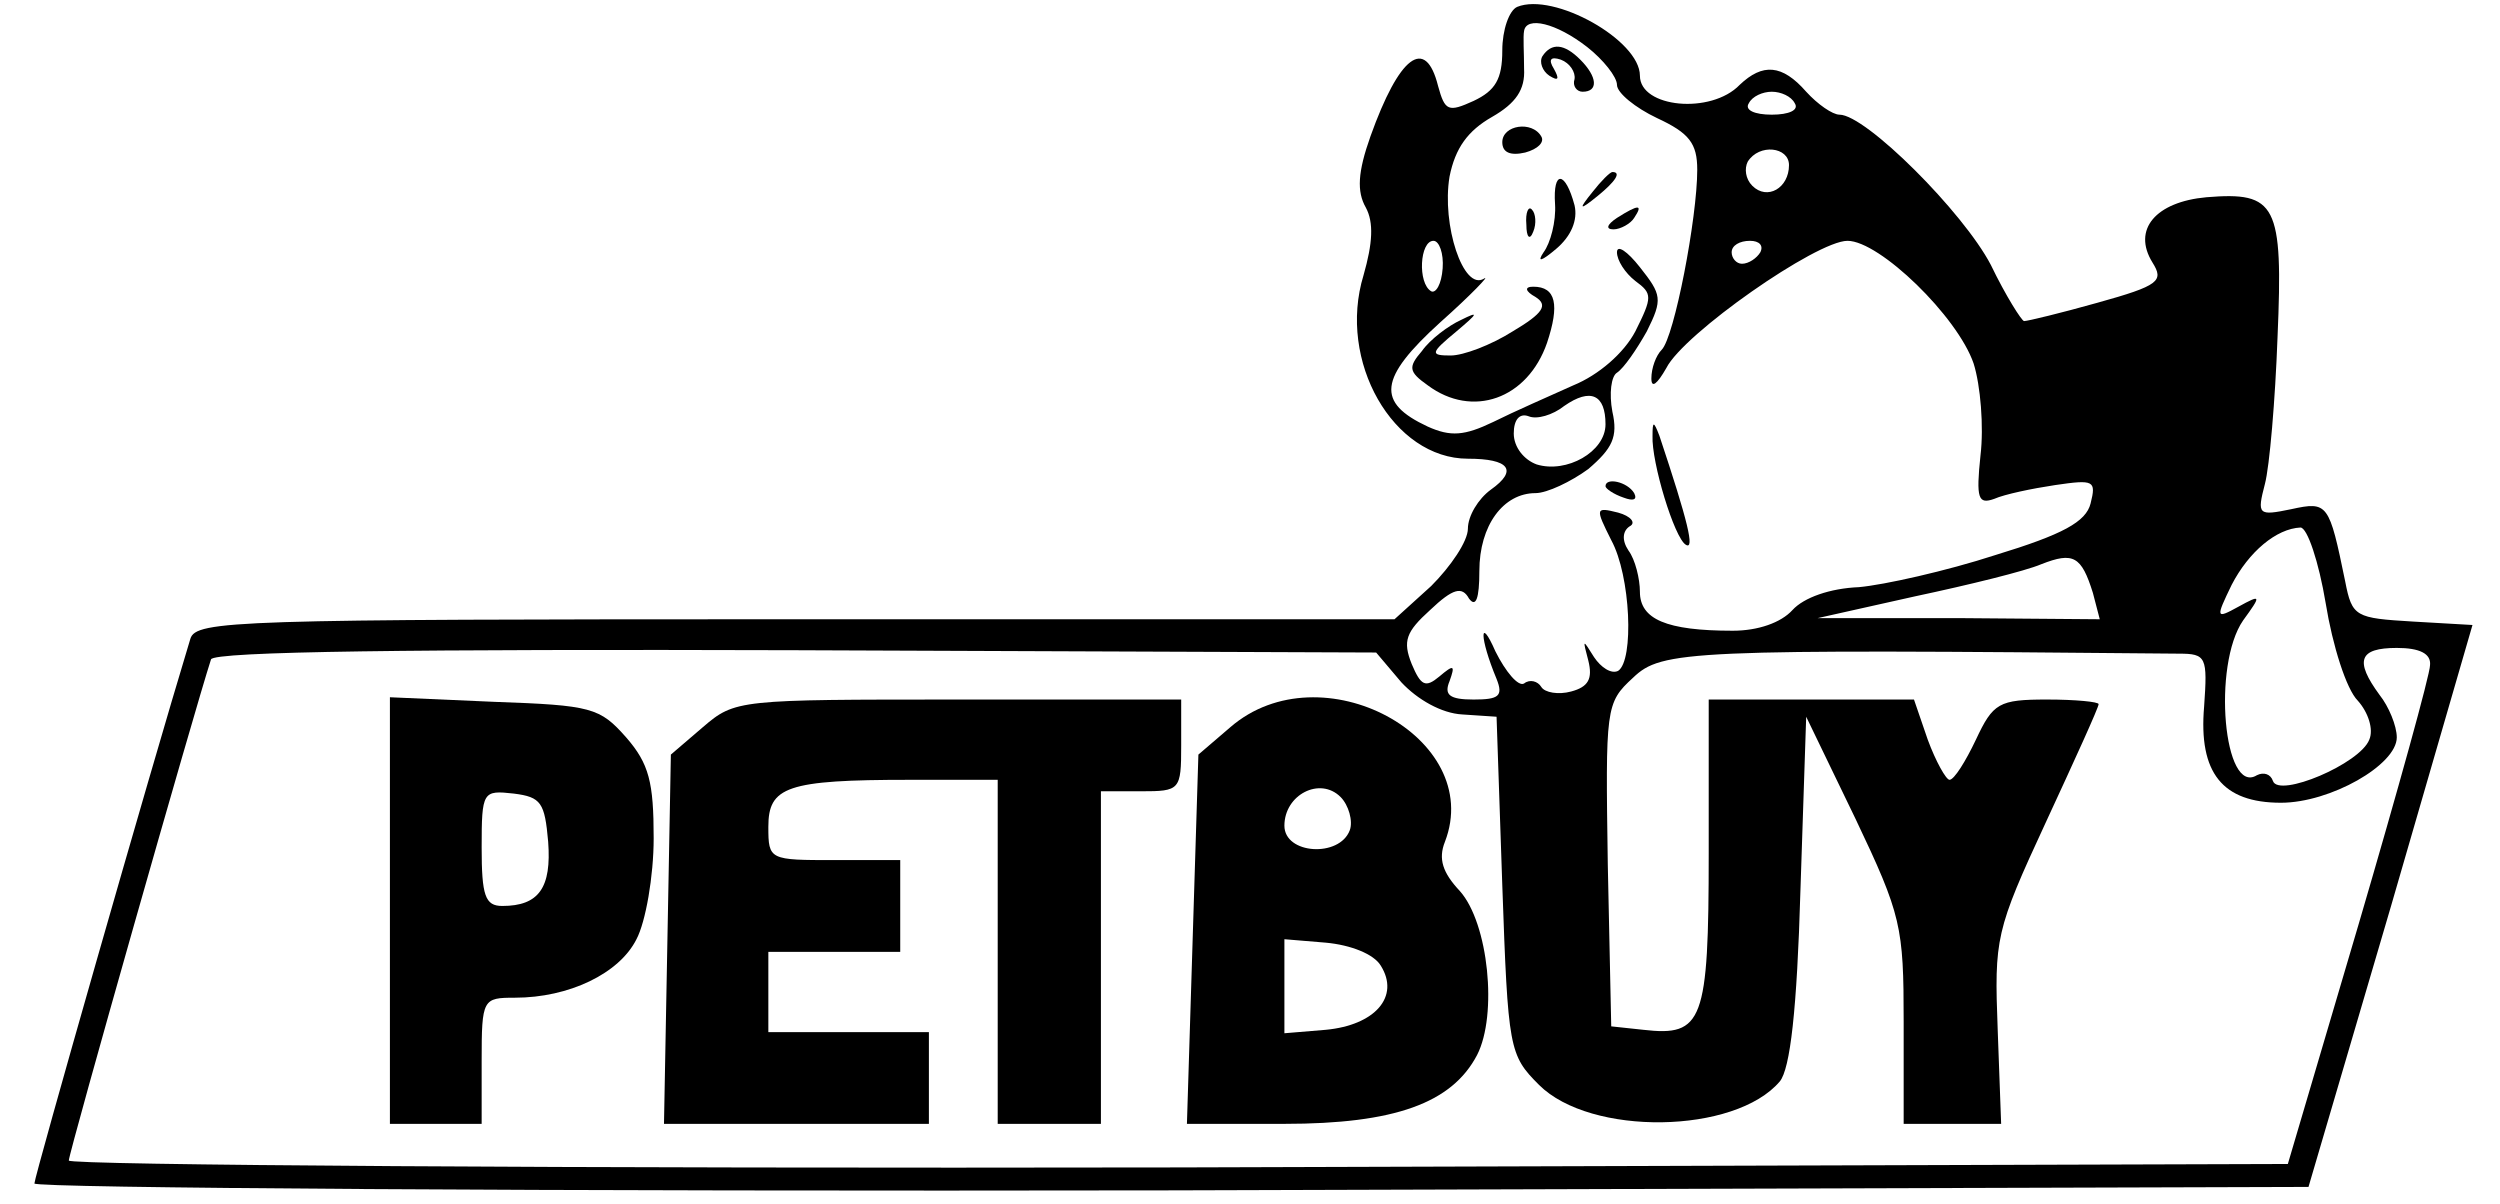<?xml version="1.0" standalone="no"?>
<!DOCTYPE svg PUBLIC "-//W3C//DTD SVG 20010904//EN"
 "http://www.w3.org/TR/2001/REC-SVG-20010904/DTD/svg10.dtd">
<svg version="1.0" xmlns="http://www.w3.org/2000/svg"
 width="218pt" height="105pt" viewBox="0 0 218 105"
 preserveAspectRatio="xMidYMid meet">

<g transform="translate(0,105) scale(0.1,-0.1)"
fill="#000000" stroke="none">
<path d="M1323 1044 c-7 -3 -13 -20 -13 -38 0 -25 -6 -35 -25 -44 -22 -10 -25
-9 -31 13 -11 44 -34 26 -59 -44 -11 -31 -12 -48 -4 -62 7 -13 6 -31 -2 -59
-23 -75 26 -160 91 -160 36 0 44 -10 20 -27 -11 -8 -20 -23 -20 -34 0 -11 -15
-33 -32 -50 l-32 -29 -523 0 c-488 0 -522 -1 -527 -17 -37 -122 -136 -469
-136 -475 0 -4 446 -7 992 -6 l991 3 72 245 71 245 -52 3 c-50 3 -53 4 -59 35
-14 68 -15 70 -47 63 -29 -6 -30 -5 -23 22 4 15 9 73 11 128 5 116 -1 127 -62
122 -44 -4 -65 -28 -47 -57 10 -16 6 -20 -48 -35 -32 -9 -61 -16 -64 -16 -2 0
-16 22 -29 49 -24 46 -109 131 -132 131 -6 0 -19 9 -29 20 -21 24 -38 25 -58
6 -25 -26 -87 -20 -87 8 0 31 -75 73 -107 60z m61 -35 c14 -11 26 -26 26 -33
0 -7 16 -20 35 -29 28 -13 35 -22 35 -45 0 -42 -20 -146 -31 -157 -5 -5 -9
-16 -9 -25 0 -9 5 -5 13 9 15 30 131 111 158 111 28 0 96 -66 110 -107 6 -19
9 -55 6 -80 -4 -38 -2 -43 12 -38 9 4 33 9 53 12 34 5 36 4 31 -16 -4 -16 -24
-27 -83 -45 -43 -14 -97 -26 -119 -28 -25 -1 -48 -9 -58 -20 -10 -11 -30 -18
-52 -18 -58 0 -81 10 -81 34 0 11 -4 28 -10 36 -6 9 -5 17 1 21 6 3 1 9 -10
12 -20 5 -20 4 -6 -24 17 -31 20 -105 6 -114 -6 -3 -15 3 -21 12 -10 16 -10
16 -5 -3 4 -16 0 -23 -15 -27 -11 -3 -23 -1 -26 4 -3 5 -10 7 -15 3 -5 -3 -16
10 -25 28 -14 32 -14 12 1 -24 6 -15 2 -18 -20 -18 -21 0 -26 4 -21 16 5 14 4
15 -9 4 -12 -10 -16 -8 -24 11 -8 20 -5 28 16 47 20 19 28 21 34 10 6 -8 9 0
9 24 0 40 21 68 49 68 10 0 31 10 46 21 21 18 26 28 21 50 -3 16 -1 31 4 34 6
4 17 20 26 36 14 28 13 32 -6 56 -11 14 -20 20 -20 13 0 -7 7 -18 16 -25 15
-11 15 -14 0 -44 -10 -19 -32 -38 -54 -47 -20 -9 -52 -23 -70 -32 -25 -12 -37
-13 -57 -4 -45 21 -43 42 11 91 27 24 44 42 38 38 -18 -11 -37 47 -30 89 5 25
16 40 37 52 21 12 29 24 28 42 0 14 -1 28 0 33 2 13 28 7 55 -14z m181 -49 c4
-6 -5 -10 -20 -10 -15 0 -24 4 -20 10 3 6 12 10 20 10 8 0 17 -4 20 -10z m-5
-54 c0 -20 -19 -31 -32 -18 -6 6 -7 15 -4 21 10 16 36 13 36 -3z m-302 -90
c-1 -14 -6 -22 -10 -20 -12 7 -10 44 2 44 5 0 9 -11 8 -24z m277 14 c-3 -5
-10 -10 -16 -10 -5 0 -9 5 -9 10 0 6 7 10 16 10 8 0 12 -4 9 -10z m-135 -150
c0 -24 -34 -43 -60 -35 -11 4 -20 15 -20 27 0 12 5 18 13 15 7 -3 21 1 31 9
23 16 36 10 36 -16z m628 -156 c6 -37 18 -75 28 -85 9 -10 14 -25 10 -34 -8
-21 -79 -51 -84 -36 -2 6 -8 8 -14 5 -29 -18 -39 96 -12 135 16 22 16 23 -4
12 -20 -11 -20 -10 -6 19 15 29 39 49 60 50 6 0 16 -30 22 -66z m-203 9 l6
-23 -123 1 -123 0 85 19 c47 10 96 22 110 28 28 11 35 7 45 -25z m-603 -78
c14 -15 35 -27 53 -28 l30 -2 5 -147 c5 -143 6 -148 32 -174 45 -45 171 -43
210 3 9 11 15 62 18 167 l5 151 43 -89 c40 -84 42 -94 42 -177 l0 -89 43 0 42
0 -3 82 c-3 80 -2 86 42 181 25 54 46 100 46 103 0 2 -20 4 -45 4 -42 0 -47
-3 -62 -35 -9 -19 -19 -35 -23 -35 -3 0 -12 16 -19 35 l-12 35 -90 0 -89 0 0
-134 c0 -147 -5 -160 -57 -154 l-28 3 -3 141 c-2 137 -2 141 22 163 25 24 48
25 476 21 24 0 25 -3 22 -46 -5 -58 16 -84 67 -84 43 0 101 33 101 57 0 10 -7
27 -15 37 -22 30 -18 41 15 41 20 0 30 -5 29 -15 0 -8 -28 -109 -62 -225 l-62
-210 -968 -3 c-532 -1 -967 2 -967 6 0 7 110 394 124 437 2 7 179 9 510 8
l506 -2 22 -26z"/>
<path d="M1345 1001 c-3 -5 0 -13 6 -17 8 -5 9 -3 4 6 -5 8 -3 11 6 8 8 -3 13
-11 12 -17 -2 -6 2 -11 7 -11 14 0 13 13 -2 28 -14 14 -25 15 -33 3z"/>
<path d="M1310 926 c0 -9 7 -12 20 -9 11 3 17 9 14 14 -8 14 -34 10 -34 -5z"/>
<path d="M1356 872 c1 -15 -4 -34 -10 -42 -6 -9 -2 -8 11 3 13 11 19 25 16 38
-8 30 -19 31 -17 1z"/>
<path d="M1389 883 c-13 -16 -12 -17 4 -4 16 13 21 21 13 21 -2 0 -10 -8 -17
-17z"/>
<path d="M1331 854 c0 -11 3 -14 6 -6 3 7 2 16 -1 19 -3 4 -6 -2 -5 -13z"/>
<path d="M1410 860 c-9 -6 -10 -10 -3 -10 6 0 15 5 18 10 8 12 4 12 -15 0z"/>
<path d="M1339 791 c11 -7 7 -14 -20 -30 -19 -12 -43 -21 -54 -21 -18 0 -18 2
5 21 19 16 20 18 4 10 -11 -5 -27 -17 -34 -27 -12 -14 -12 -18 5 -30 39 -29
87 -12 104 37 11 33 8 49 -12 49 -8 0 -7 -4 2 -9z"/>
<path d="M1441 670 c-1 -23 19 -89 29 -95 8 -5 2 20 -23 95 -5 13 -6 13 -6 0z"/>
<path d="M1400 626 c0 -2 7 -7 16 -10 8 -3 12 -2 9 4 -6 10 -25 14 -25 6z"/>
<path d="M340 256 l0 -186 40 0 40 0 0 55 c0 54 1 55 29 55 47 0 91 21 106 51
8 15 15 55 15 88 0 49 -4 65 -24 88 -23 26 -30 28 -115 31 l-91 4 0 -186z
m138 60 c3 -40 -8 -56 -40 -56 -15 0 -18 9 -18 51 0 49 1 50 28 47 24 -3 27
-8 30 -42z"/>
<path d="M613 416 l-28 -24 -3 -161 -3 -161 115 0 116 0 0 40 0 40 -70 0 -70
0 0 35 0 35 58 0 57 0 0 40 0 40 -57 0 c-57 0 -58 0 -58 29 0 35 16 41 123 41
l77 0 0 -150 0 -150 45 0 45 0 0 145 0 145 35 0 c34 0 35 1 35 40 l0 40 -194
0 c-192 0 -195 0 -223 -24z"/>
<path d="M1073 416 l-28 -24 -5 -161 -5 -161 85 0 c96 0 146 18 168 60 18 35
10 115 -15 143 -15 16 -19 28 -13 43 35 91 -108 168 -187 100z m104 -90 c-9
-24 -57 -21 -57 4 0 27 31 43 49 25 7 -7 11 -21 8 -29z m27 -118 c17 -27 -5
-52 -48 -56 l-36 -3 0 41 0 41 36 -3 c22 -2 42 -10 48 -20z"/>
</g>
</svg>
